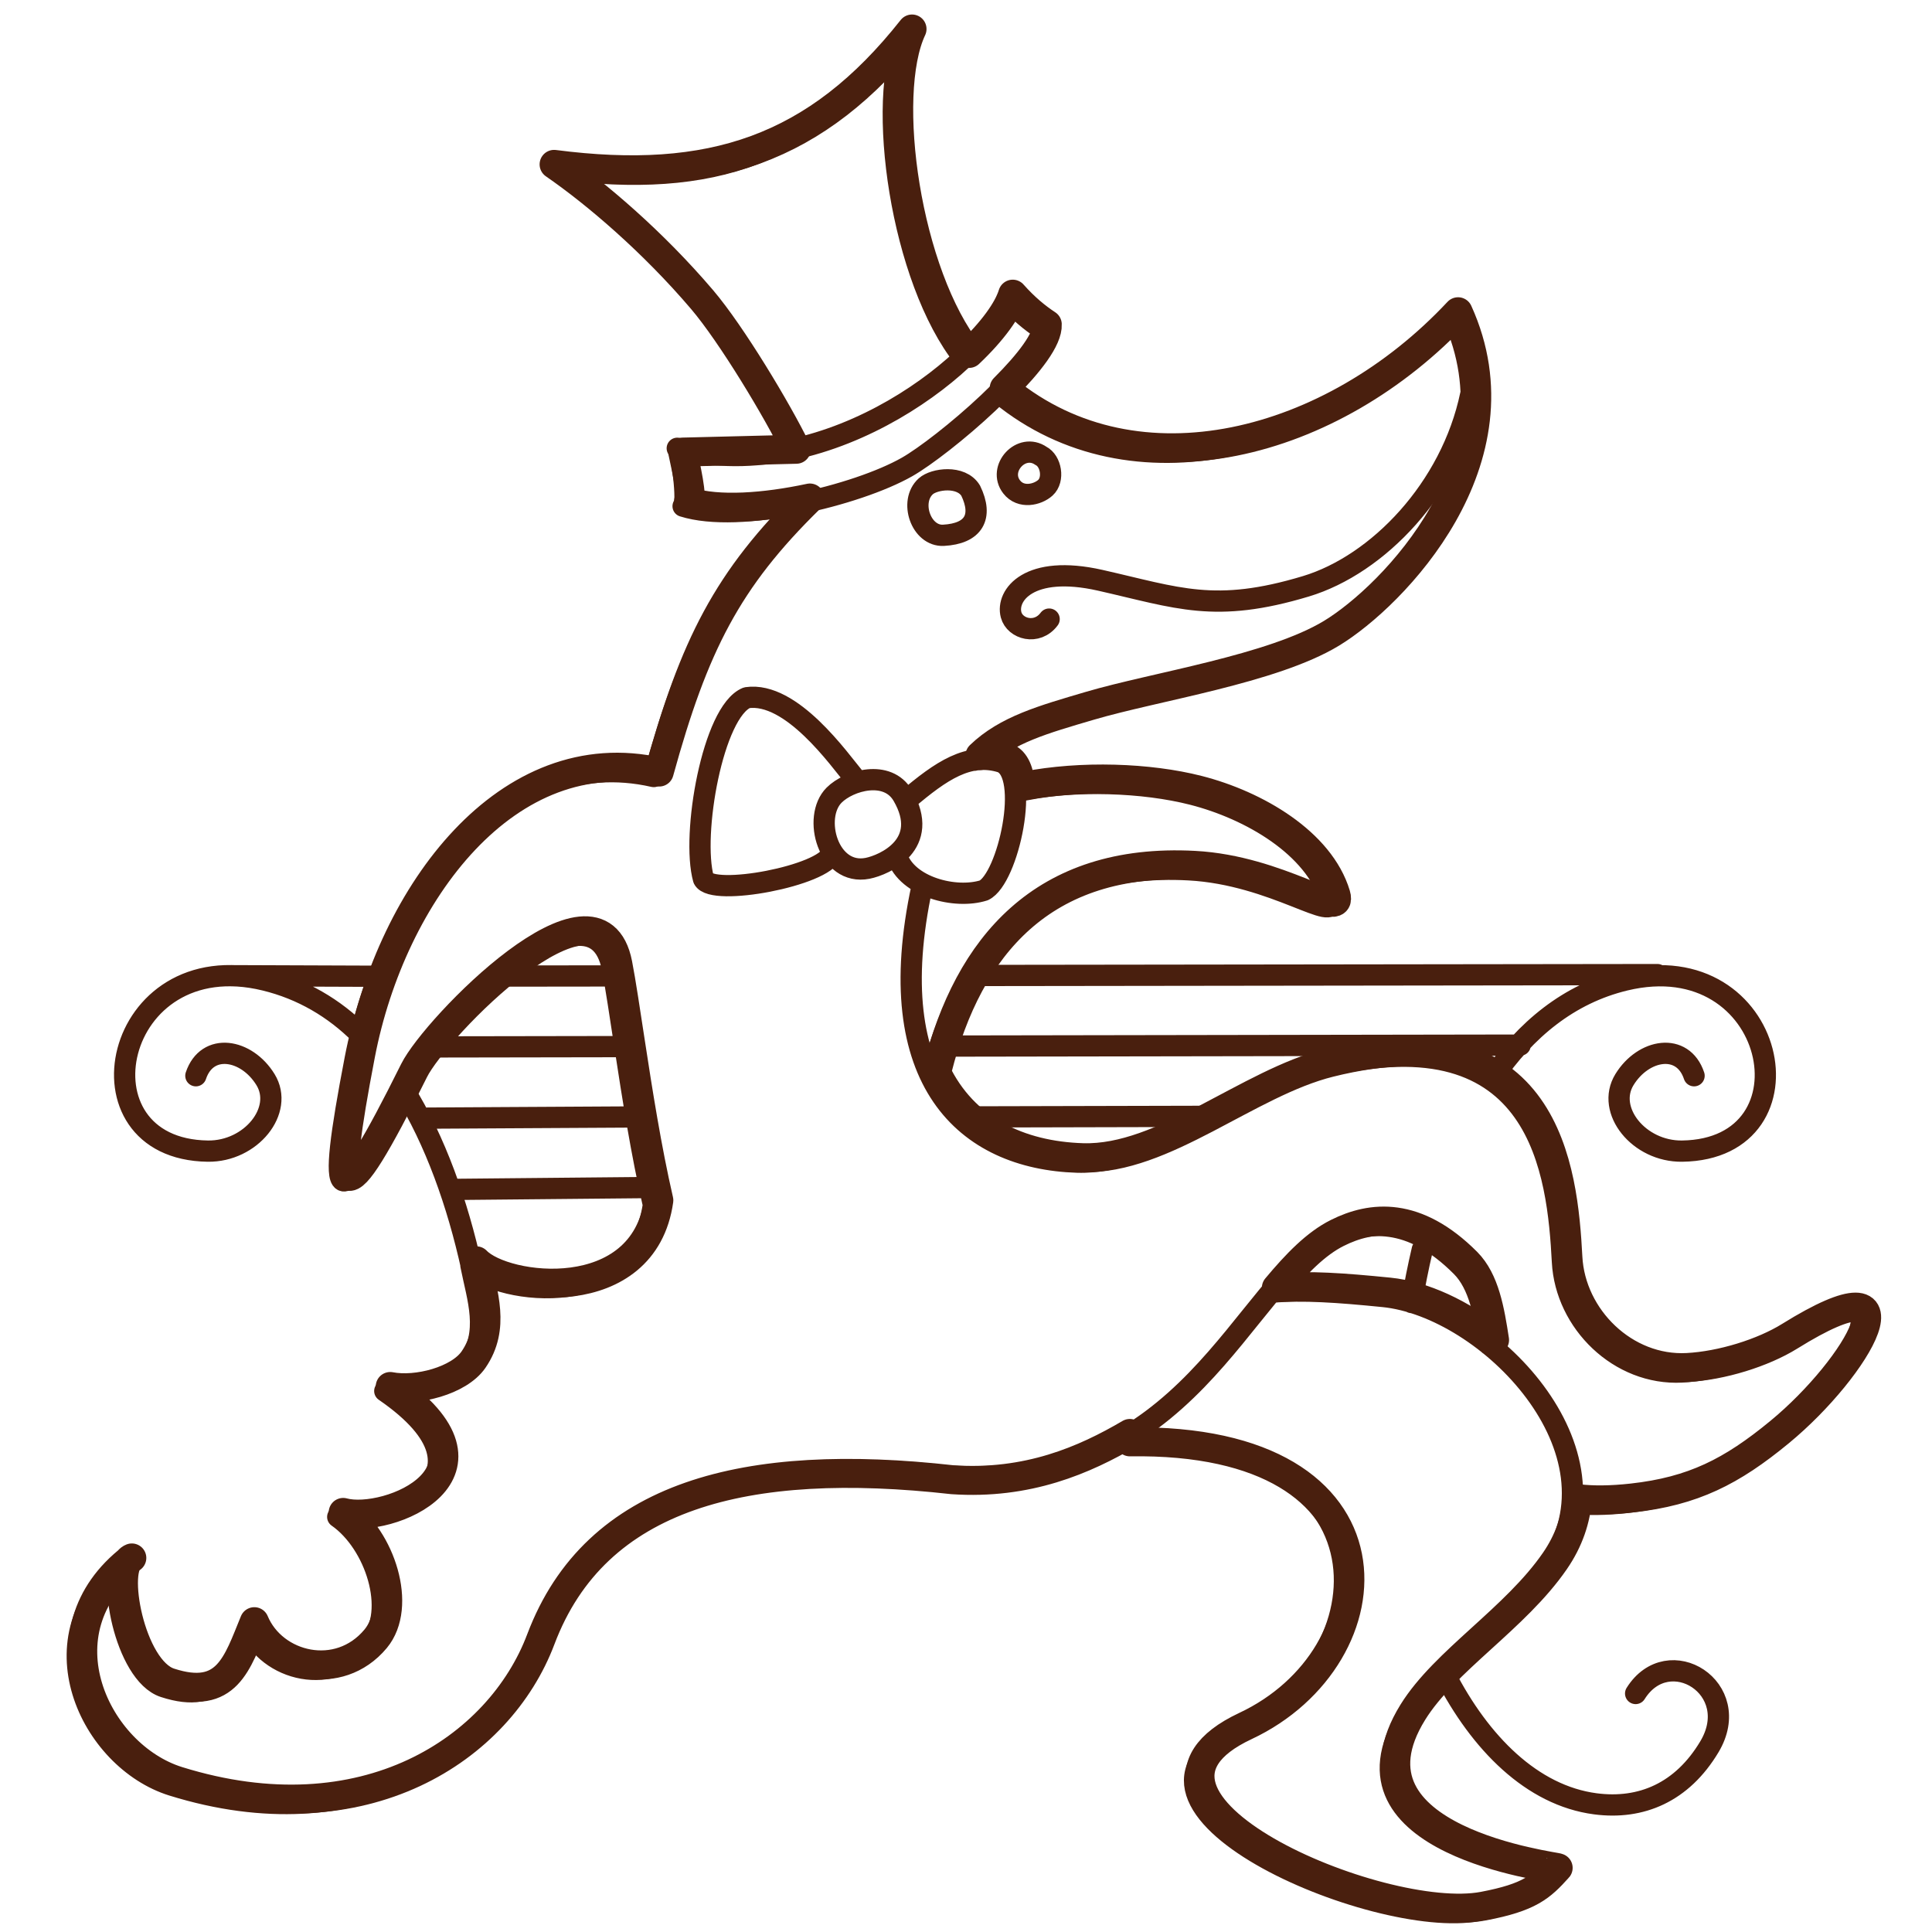 <?xml version="1.0" encoding="iso-8859-1"?>
<!-- Generator: Adobe Illustrator 19.0.1, SVG Export Plug-In . SVG Version: 6.00 Build 0)  -->
<svg version="1.1" xmlns="http://www.w3.org/2000/svg" xmlns:xlink="http://www.w3.org/1999/xlink" x="0px" y="0px"
	 viewBox="0 0 100 100" style="enable-background:new 0 0 100 100;" xml:space="preserve">
 <g style="display:inline;">

 			<path style="fill-rule:evenodd;clip-rule:evenodd;fill:none;stroke:#491F0E;stroke-width:1.5;stroke-linecap:round;stroke-linejoin:round;stroke-miterlimit:22.926;" d="
 			M58.483,74.63c14.45-0.229,13.617,11.128,5.983,14.707c-8.13,3.812,6.973,10.341,12.319,9.323c2.394-0.455,2.975-0.99,3.865-1.98
 			c0.06-0.068-11.659-1.381-7.522-8.056c1.653-2.667,5.308-4.853,7.355-7.831c0.726-1.053,1.089-2.155,1.17-3.258l0.019,0.036
 			c0.778,0.091,1.703,0.086,2.805-0.036c3.164-0.351,5.158-1.372,7.627-3.405c4.095-3.37,7.441-9.259,0.528-4.965
 			c-1.386,0.86-3.517,1.523-5.299,1.617c-3.235,0.172-6.014-2.566-6.179-5.7c-0.24-4.52-1.059-12.878-12.318-10.084
 			c-4.249,1.054-8.605,5.051-12.79,4.924c-3.294-0.101-6.158-1.453-7.604-4.475l0.076-0.099c1.599-6.342,5.45-10.975,13.301-10.558
 			c4.437,0.236,7.741,2.9,7.328,1.523c-0.814-2.716-4.133-4.66-7.138-5.425c-2.53-0.645-6.017-0.776-8.966-0.202l-0.214,0.016
 			c-0.055-0.74-0.272-1.31-0.714-1.486c-0.481-0.15-0.94-0.179-1.392-0.109c1.392-1.34,3.274-1.864,5.701-2.579
 			c3.375-0.995,9.432-1.893,12.493-3.749c3.172-1.924,10.049-8.956,6.553-16.643c-6.503,6.959-16.607,9.597-23.393,4.054
 			l-0.099-0.097c1.278-1.277,2.27-2.549,2.229-3.303c-0.573-0.376-1.176-0.873-1.788-1.564c-0.249,0.816-1.055,1.928-2.259,3.067
 			c-3.249-4.097-4.57-13.36-2.953-16.792C42.26,7.758,36.786,9.558,28.68,8.508c2.181,1.505,5.12,4.015,7.662,7.001
 			c1.524,1.792,3.887,5.721,4.874,7.745l-5.878,0.146c0.121,0.6,0.575,2.501,0.302,2.569c1.543,0.486,3.961,0.304,6.281-0.192
 			l0.004,0.024c-4.287,4.19-6.001,7.608-7.806,14.16c-7.843-1.787-13.849,6.275-15.455,14.629c-1.501,7.813-1.134,8.673,2.77,0.818
 			c1.103-2.216,9.509-10.852,10.543-5.522c0.186,0.958,0.402,2.418,0.662,4.113c0.381,2.488,0.852,5.484,1.462,8.13
 			c-0.783,5.564-7.989,4.648-9.445,3.131c0.343,1.735,0.995,3.453-0.147,5.114c-0.749,1.089-2.935,1.659-4.311,1.391
 			c6.505,4.475-0.156,7.141-2.435,6.518c1.952,1.36,3.083,4.854,1.679,6.541c-1.903,2.285-5.3,1.459-6.278-0.886
 			c-0.887,2.16-1.419,4.109-4.387,3.143c-2.048-0.667-3.011-6.027-1.954-6.442C1.88,84.443,4.953,90.859,9.209,92.182
 			c9.656,3.002,16.644-1.658,18.785-7.336c2.834-7.517,10.643-9.452,21.304-8.256c3.899,0.266,6.84-1.019,9.183-2.395l0.002,0.006
 			V74.63z M77.358,69.36c-1.714-1.378-3.695-2.306-5.467-2.483c-2.38-0.238-4.14-0.362-5.809-0.223l-0.017,0
 			c1.04-1.243,2.039-2.28,3.155-2.838c1.771-0.887,4.072-1.133,6.706,1.509C76.858,66.262,77.124,67.832,77.358,69.36L77.358,69.36z
 			"/>
 		<path style="fill-rule:evenodd;clip-rule:evenodd;fill:none;" d="M58.483,74.201c14.45-0.229,13.617,11.557,5.983,15.137
 			c-8.13,3.812,6.973,10.341,12.319,9.323c2.394-0.455,2.975-0.99,3.865-1.98c0.06-0.068-11.659-1.381-7.522-8.056
 			c1.653-2.667,5.308-4.853,7.355-7.831c0.726-1.053,1.089-2.155,1.17-3.258l0.019,0.036c0.778,0.091,1.703,0.086,2.805-0.036
 			c3.164-0.351,5.158-1.372,7.627-3.405c4.095-3.37,7.441-9.259,0.528-4.965c-1.386,0.86-3.517,1.523-5.299,1.617
 			c-3.235,0.172-6.014-2.566-6.179-5.7c-0.24-4.52-1.059-12.878-12.318-10.084c-4.249,1.054-8.605,5.051-12.79,4.924
 			c-3.294-0.101-6.158-1.453-7.604-4.475l0.076-0.099c1.599-6.342,5.45-10.975,13.301-10.558c4.437,0.236,7.741,2.9,7.328,1.523
 			c-0.814-2.716-4.133-4.66-7.138-5.425c-2.53-0.645-6.017-0.776-8.966-0.202l-0.214,0.016c-0.055-0.74-0.272-1.31-0.714-1.486
 			c-0.481-0.15-0.94-0.179-1.392-0.109c1.392-1.34,3.274-1.864,5.701-2.579c3.375-0.995,9.432-1.893,12.493-3.749
 			c3.172-1.924,10.049-8.956,6.553-16.643c-6.503,6.959-16.607,9.597-23.393,4.054l-0.099-0.097c1.278-1.277,2.27-2.549,2.229-3.303
 			c-0.573-0.376-1.176-0.873-1.788-1.564c-0.249,0.816-1.055,1.928-2.259,3.067c-3.249-4.097-4.57-13.36-2.953-16.792
 			C42.26,7.758,37.217,9.558,29.11,8.508c2.18,1.505,5.12,4.015,7.662,7.001c1.524,1.792,3.887,5.721,4.875,7.745l-6.309-0.284
 			c0.215,0.064,0.575,2.931,0.302,2.999c1.543,0.486,3.961,0.304,6.281-0.192l0.004,0.024c-4.287,4.19-6.001,7.608-7.806,14.16
 			c-7.843-1.787-13.849,6.275-15.455,14.629c-1.501,7.813-1.134,8.673,2.77,0.818c1.103-2.216,9.509-10.852,10.543-5.522
 			c0.186,0.958,0.402,2.418,0.662,4.113c0.381,2.488,0.852,5.484,1.462,8.13c-0.783,5.564-7.989,4.648-9.445,3.131
 			c0.343,1.735,0.995,3.453-0.147,5.114c-0.749,1.089-2.935,1.659-4.311,1.391c6.505,4.475-0.156,7.141-2.435,6.518
 			c1.952,1.36,3.083,4.854,1.679,6.541c-1.903,2.285-5.3,1.459-6.278-0.886c-0.887,2.16-1.419,4.109-4.387,3.143
 			c-2.048-0.667-3.011-6.027-1.954-6.442C1.88,84.443,4.953,90.859,9.209,92.182c9.656,3.002,16.644-1.658,18.785-7.336
 			c2.834-7.517,10.643-9.882,21.304-8.686c3.899,0.265,6.84-0.59,9.183-1.965L58.483,74.201L58.483,74.201z M77.358,69.36
 			c-1.714-1.378-3.695-2.306-5.467-2.483c-2.38-0.238-4.14-0.362-5.809-0.223l-0.017,0c1.04-1.243,2.039-2.28,3.155-2.838
 			c1.771-0.887,4.072-1.133,6.706,1.509C76.858,66.262,77.124,67.832,77.358,69.36L77.358,69.36z"/>

 			<path style="fill:none;stroke:#491F0E;stroke-width:1.1;stroke-linecap:round;stroke-linejoin:round;stroke-miterlimit:22.926;" d="
 			M53.881,23.596c-1.02-0.704-2.252,0.661-1.518,1.606c0.477,0.615,1.341,0.409,1.744,0.045
 			C54.577,24.822,54.402,23.857,53.881,23.596L53.881,23.596z M50.242,25.396c-0.494-0.811-1.895-0.613-2.322-0.226
 			c-0.873,0.788-0.246,2.598,0.914,2.537C50.4,27.623,50.896,26.749,50.242,25.396L50.242,25.396z M35.055,23.203
 			c0.216,0.063,0.576,2.931,0.302,2.998c2.929,0.924,9.009-0.563,11.59-2.03c1.824-1.036,7.071-5.435,6.98-7.151
 			c-0.572-0.376-1.175-0.872-1.788-1.563C51.243,18.415,43.014,25.251,35.055,23.203L35.055,23.203z M54.303,32.044
 			c-0.63,0.844-1.774,0.511-1.968-0.22c-0.268-1.003,0.914-2.624,4.612-1.789c4.026,0.91,5.933,1.731,10.645,0.312
 			c3.726-1.122,7.516-5.06,8.53-9.914 M58.201,74.432c14.451-0.228,13.617,11.558,5.983,15.137
 			c-8.13,3.811,6.974,10.341,12.319,9.324c2.394-0.456,2.976-0.99,3.866-1.981c0.059-0.067-11.659-1.381-7.523-8.056
 			c1.654-2.666,5.308-4.853,7.355-7.83c4.08-5.931-3.215-13.38-8.591-13.919c-2.38-0.237-4.14-0.362-5.809-0.223 M41.643,26.034
 			c-4.286,4.188-6.001,7.607-7.806,14.159c-7.842-1.787-13.849,6.275-15.455,14.629c-1.501,7.814-1.134,8.672,2.771,0.819
 			c1.102-2.217,9.509-10.853,10.543-5.523c0.186,0.958,0.402,2.418,0.662,4.113c0.38,2.488,0.851,5.484,1.462,8.129
 			c-0.784,5.565-7.99,4.649-9.446,3.132c0.343,1.736,0.995,3.454-0.147,5.114c-0.749,1.089-2.935,1.659-4.311,1.392
 			c6.505,4.475-0.155,7.14-2.435,6.517c1.952,1.359,3.085,4.853,1.679,6.542c-1.903,2.285-5.3,1.459-6.278-0.887
 			c-0.886,2.16-1.419,4.109-4.387,3.143c-2.048-0.666-3.011-6.028-1.954-6.443c-4.944,3.802-1.871,10.219,2.385,11.541
 			c9.656,3.002,16.645-1.658,18.785-7.337c2.834-7.517,10.643-9.882,21.305-8.684c12.604,0.857,15.215-9.986,19.922-12.344
 			c1.771-0.887,4.073-1.134,6.706,1.51c0.933,0.937,1.199,2.512,1.433,4.043 M81.391,77.804c0.777,0.092,1.703,0.086,2.804-0.035
 			c3.164-0.352,5.158-1.373,7.628-3.407c4.093-3.369,7.441-9.26,0.527-4.965c-1.386,0.86-3.517,1.522-5.299,1.617
 			c-3.235,0.171-6.013-2.566-6.179-5.701c-0.24-4.519-1.059-12.877-12.318-10.084c-4.249,1.054-8.605,5.051-12.79,4.924
 			c-5.761-0.176-10.214-4.18-8.041-14.264 M50.43,39.35c1.392-1.349,3.277-1.873,5.714-2.59c3.373-0.995,9.431-1.893,12.492-3.749
 			c3.172-1.924,10.05-8.955,6.554-16.642c-6.503,6.959-16.607,9.596-23.394,4.054 M49.9,18.548
 			c-3.265-4.084-4.594-13.377-2.973-16.817C41.978,7.99,36.935,9.789,28.828,8.74c3.854,2.66,10.078,8.453,12.282,14.484
 			 M10.138,55.68c0.581-1.74,2.624-1.399,3.606,0.203c0.971,1.585-0.752,3.73-2.987,3.699c-7.102-0.1-4.935-10.773,2.958-8.85
 			c1.924,0.468,3.576,1.442,4.946,2.811 M20.899,56.41c1.635,2.631,2.782,5.877,3.515,9.203 M87.685,55.68
 			c-0.581-1.74-2.624-1.399-3.605,0.203c-0.971,1.585,0.751,3.73,2.987,3.699c7.102-0.1,4.939-10.754-2.96-8.85
 			c-2.903,0.7-5.148,2.565-6.857,5.073 M73.617,64.68c-0.213,0.907-0.395,1.824-0.548,2.74 M74.805,86.705
 			c1.803,3.505,4.489,6.229,7.769,6.66c2.377,0.312,4.493-0.593,5.903-2.95c1.814-3.034-2.116-5.474-3.817-2.76 M52.761,40.917
 			c2.95-0.574,6.436-0.442,8.966,0.202c3.006,0.766,6.324,2.708,7.139,5.425c0.412,1.377-2.891-1.287-7.329-1.523
 			c-7.851-0.418-11.702,4.216-13.302,10.558 M46.728,41.177c-0.788-1.353-2.777-0.798-3.555-0.02c-1.14,1.14-0.31,4.186,1.729,3.788
 			C45.795,44.769,48.193,43.695,46.728,41.177L46.728,41.177z M44.242,40.278c-0.798-0.959-3.274-4.503-5.586-4.165
 			c-1.762,0.713-2.883,7.103-2.243,9.383c0.462,0.923,6.254-0.167,6.64-1.323 M46.944,41.395c1.778-1.509,3.194-2.474,4.89-1.946
 			c1.545,0.61,0.345,6.034-0.91,6.636c-1.476,0.468-3.968-0.171-4.492-1.743 M12,50.503l7.595,0.028 M25.883,50.521l5.845-0.007
 			 M50.258,50.491l35.53-0.046 M22.15,54.189l10.206-0.017 M48.667,54.145l30.018-0.05 M21.776,57.876l11.026-0.062 M49.703,57.812
 			l12.949-0.031 M23.496,61.563l10.095-0.096"/>
 	</g>
 </svg>
